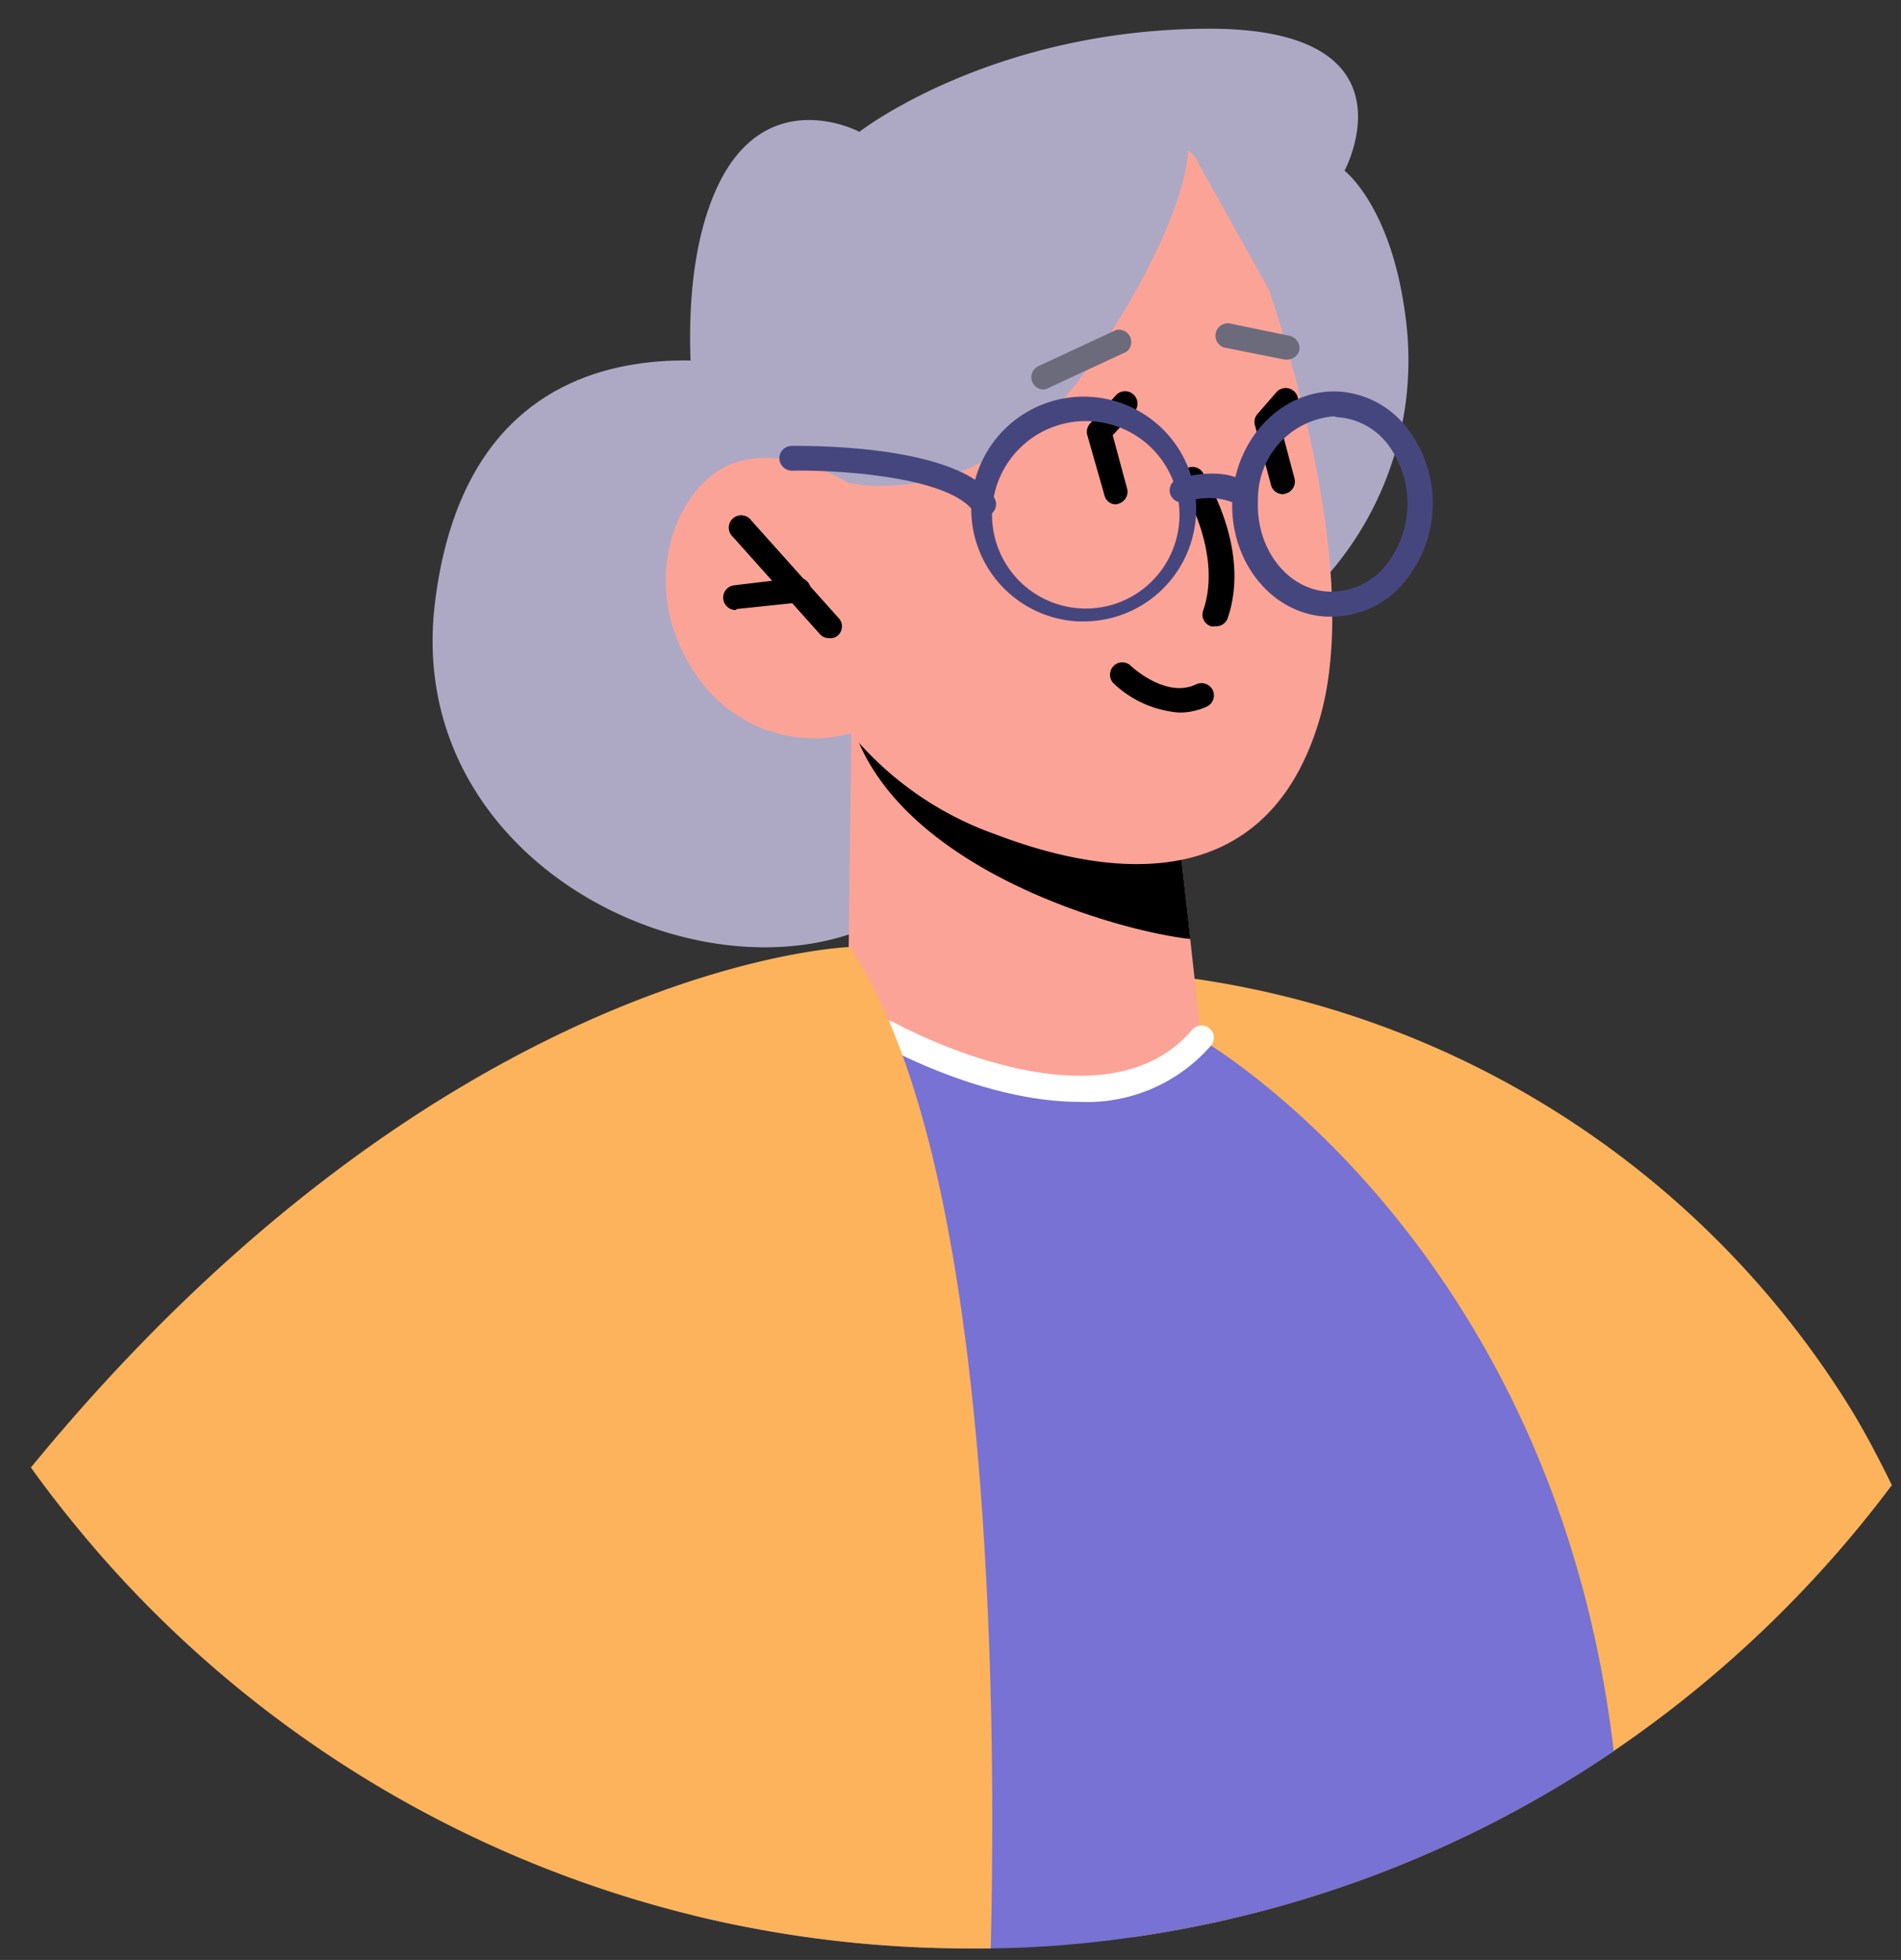 <svg id="Layer_1" data-name="Layer 1" xmlns="http://www.w3.org/2000/svg" viewBox="0 0 87.42 90.11"><rect x="0" y="0" width="87.42" height="90.11" fill="#333333" stroke="none"/><defs><style>.cls-1{fill:#ada9c4;}.cls-2{fill:#fcb35b;}.cls-3{fill:#7772d3;}.cls-4{fill:#fca397;}.cls-5{fill:#6c6b7c;}.cls-6{fill:#fff;}.cls-7{fill:#46467f;}</style></defs><path class="cls-1" d="M37,17.42S21.89,12.18,20,27.73s21.83,22,25.32,8.42S37,17.42,37,17.42Z"/><path class="cls-2" d="M87,68.28a53.7,53.7,0,0,1-12.8,12.23,52.65,52.65,0,0,1-22.16,8.56L45.46,74.94,39.71,62.61,36.93,55.4l-3.07-8,4.33-.5,2.55-.3,6.61-.77L54.94,45A42.6,42.6,0,0,1,85.12,64.79C85.75,65.82,86.37,67,87,68.28Z"/><path class="cls-3" d="M74.21,80.51a52.65,52.65,0,0,1-22.16,8.56,49.41,49.41,0,0,1-6.49.51c-.35,0-.7,0-1.06,0a53.52,53.52,0,0,1-12.42-1.47L36.93,55.4l1.26-8.48.47-3.17.63.14,8.06,2,7.9,1.91S71.45,57.07,74.21,80.51Z"/><path class="cls-1" d="M61.2,26.28a15,15,0,0,0,3.42-11.82c-.66-5-2.79-6.61-2.79-6.61s3.56-6.6-6.38-6.53S39.52,6.06,39.52,6.06,35.06,3.68,32.85,8.9,32.4,22,32.4,22Z"/><path class="cls-4" d="M39.15,33.72,39,45.83s2.15,3.51,9.24,4.15c5.28.47,7-2.22,7-2.22L54.07,37.14,41.29,34.21Z"/><path d="M39.17,33a4.1,4.1,0,0,0,.34,1.17c2.66,6.08,12.18,8.68,15.23,9l-.67-6Z"/><path class="cls-4" d="M57,9.54s6.22,15.25,3.64,23.67-10.28,6.9-14.86,5.15a15.23,15.23,0,0,1-6.65-4.64A6.52,6.52,0,0,1,32,31c-2.79-4.08-.9-8.65,1.6-9.65S39,22.2,39,22.2l-2.19-4.44S47-4.29,57,9.54Z"/><path class="cls-1" d="M39,22.2s6.45,1.53,11.2-5.54,4.44-10,4.44-10l4.23,7.6S60,9.09,58.07,5.73,53.94,3,53.94,3L39.52,6.06,35.36,17.4Z"/><path d="M55.87,28.79a.41.41,0,0,1-.19,0,.56.56,0,0,1-.35-.72c.93-2.7-1-5.74-1-5.77a.57.57,0,0,1,.95-.62c.09.14,2.29,3.53,1.17,6.76A.56.56,0,0,1,55.87,28.79Z"/><path d="M38.13,29.34a.56.56,0,0,1-.43-.19l-4-4.47a.57.57,0,1,1,.85-.75l4,4.47a.56.56,0,0,1,0,.8A.52.52,0,0,1,38.13,29.34Z"/><path d="M33.82,28.05a.58.58,0,0,1-.56-.51.57.57,0,0,1,.5-.63l2.85-.34a.57.57,0,1,1,.13,1.13L33.89,28Z"/><path class="cls-5" d="M59.19,16.53h-.12L56.41,16a.57.57,0,1,1,.23-1.11l2.67.55a.59.59,0,0,1,.44.68A.58.58,0,0,1,59.19,16.53Z"/><path class="cls-5" d="M48,17.91a.57.57,0,0,1-.52-.33.56.56,0,0,1,.28-.75l3.57-1.66a.57.57,0,0,1,.48,1l-3.58,1.66A.59.59,0,0,1,48,17.91Z"/><path d="M59,22.72a.56.56,0,0,1-.55-.42l-.74-2.75a.55.55,0,0,1,.12-.52l.87-1a.57.57,0,0,1,.8-.05.56.56,0,0,1,.05.8l-.67.77L59.53,22a.57.57,0,0,1-.4.69A.39.39,0,0,1,59,22.72Z"/><path d="M51.33,23.19a.54.54,0,0,1-.54-.42L50,20a.57.57,0,0,1,.13-.53l1.2-1.31a.57.57,0,0,1,.84.77l-1,1.08.66,2.45a.57.57,0,0,1-.4.7Z"/><path class="cls-6" d="M49.65,50.66c-4.37,0-8.83-2.47-9.11-2.63a.57.57,0,0,1-.22-.77A.57.57,0,0,1,41.1,47c.09.05,9.52,5.27,13.72.35a.57.57,0,0,1,.8-.07.56.56,0,0,1,.06.8A7.55,7.55,0,0,1,49.65,50.66Z"/><path class="cls-7" d="M61.24,28.35H61c-2.52-.12-4.46-2.53-4.33-5.38S59,17.89,61.53,18a4.3,4.3,0,0,1,3.19,1.7A5.66,5.66,0,0,1,64.37,27,4.32,4.32,0,0,1,61.24,28.35Zm.1-9.21A3.8,3.8,0,0,0,57.85,23c-.11,2.22,1.35,4.11,3.24,4.2a3.24,3.24,0,0,0,2.46-1,4.55,4.55,0,0,0,.28-5.76,3.18,3.18,0,0,0-2.35-1.26Z"/><path class="cls-7" d="M49.83,28.57h-.25A5.17,5.17,0,1,1,55,23.64a5.17,5.17,0,0,1-5.16,4.93Zm0-9.21a4.31,4.31,0,1,0,.2,0Z"/><path class="cls-7" d="M57,23.21a.54.54,0,0,1-.34-.12,3.08,3.08,0,0,0-2.14,0,.59.59,0,0,1-.71-.39.57.57,0,0,1,.39-.7c.21-.06,2.08-.59,3.14.22a.57.57,0,0,1-.34,1Z"/><path class="cls-7" d="M45.23,23.74a.56.56,0,0,1-.46-.23c-1.19-1.64-6.42-1.91-8.35-1.87a.58.58,0,0,1-.58-.56.57.57,0,0,1,.56-.58c.76,0,7.55-.07,9.29,2.34a.56.56,0,0,1-.46.9Z"/><path class="cls-2" d="M45.46,74.94c.23,5.68.19,10.91.1,14.64-.35,0-.7,0-1.06,0a53.52,53.52,0,0,1-12.42-1.47A53,53,0,0,1,4.5,71.36c-1.08-1.25-2.12-2.55-3.08-3.89C20.53,44.18,39.06,43.54,39.06,43.54s.16.23.23.35a19.45,19.45,0,0,1,1.45,2.73C43.88,53.68,45.07,65,45.46,74.94Z"/><path d="M54.21,32.76a4.94,4.94,0,0,1-3-1.34.57.57,0,0,1,0-.8.56.56,0,0,1,.8,0s1.61,1.52,3,.84a.58.58,0,0,1,.76.27.57.57,0,0,1-.28.76A3,3,0,0,1,54.21,32.76Z"/></svg>